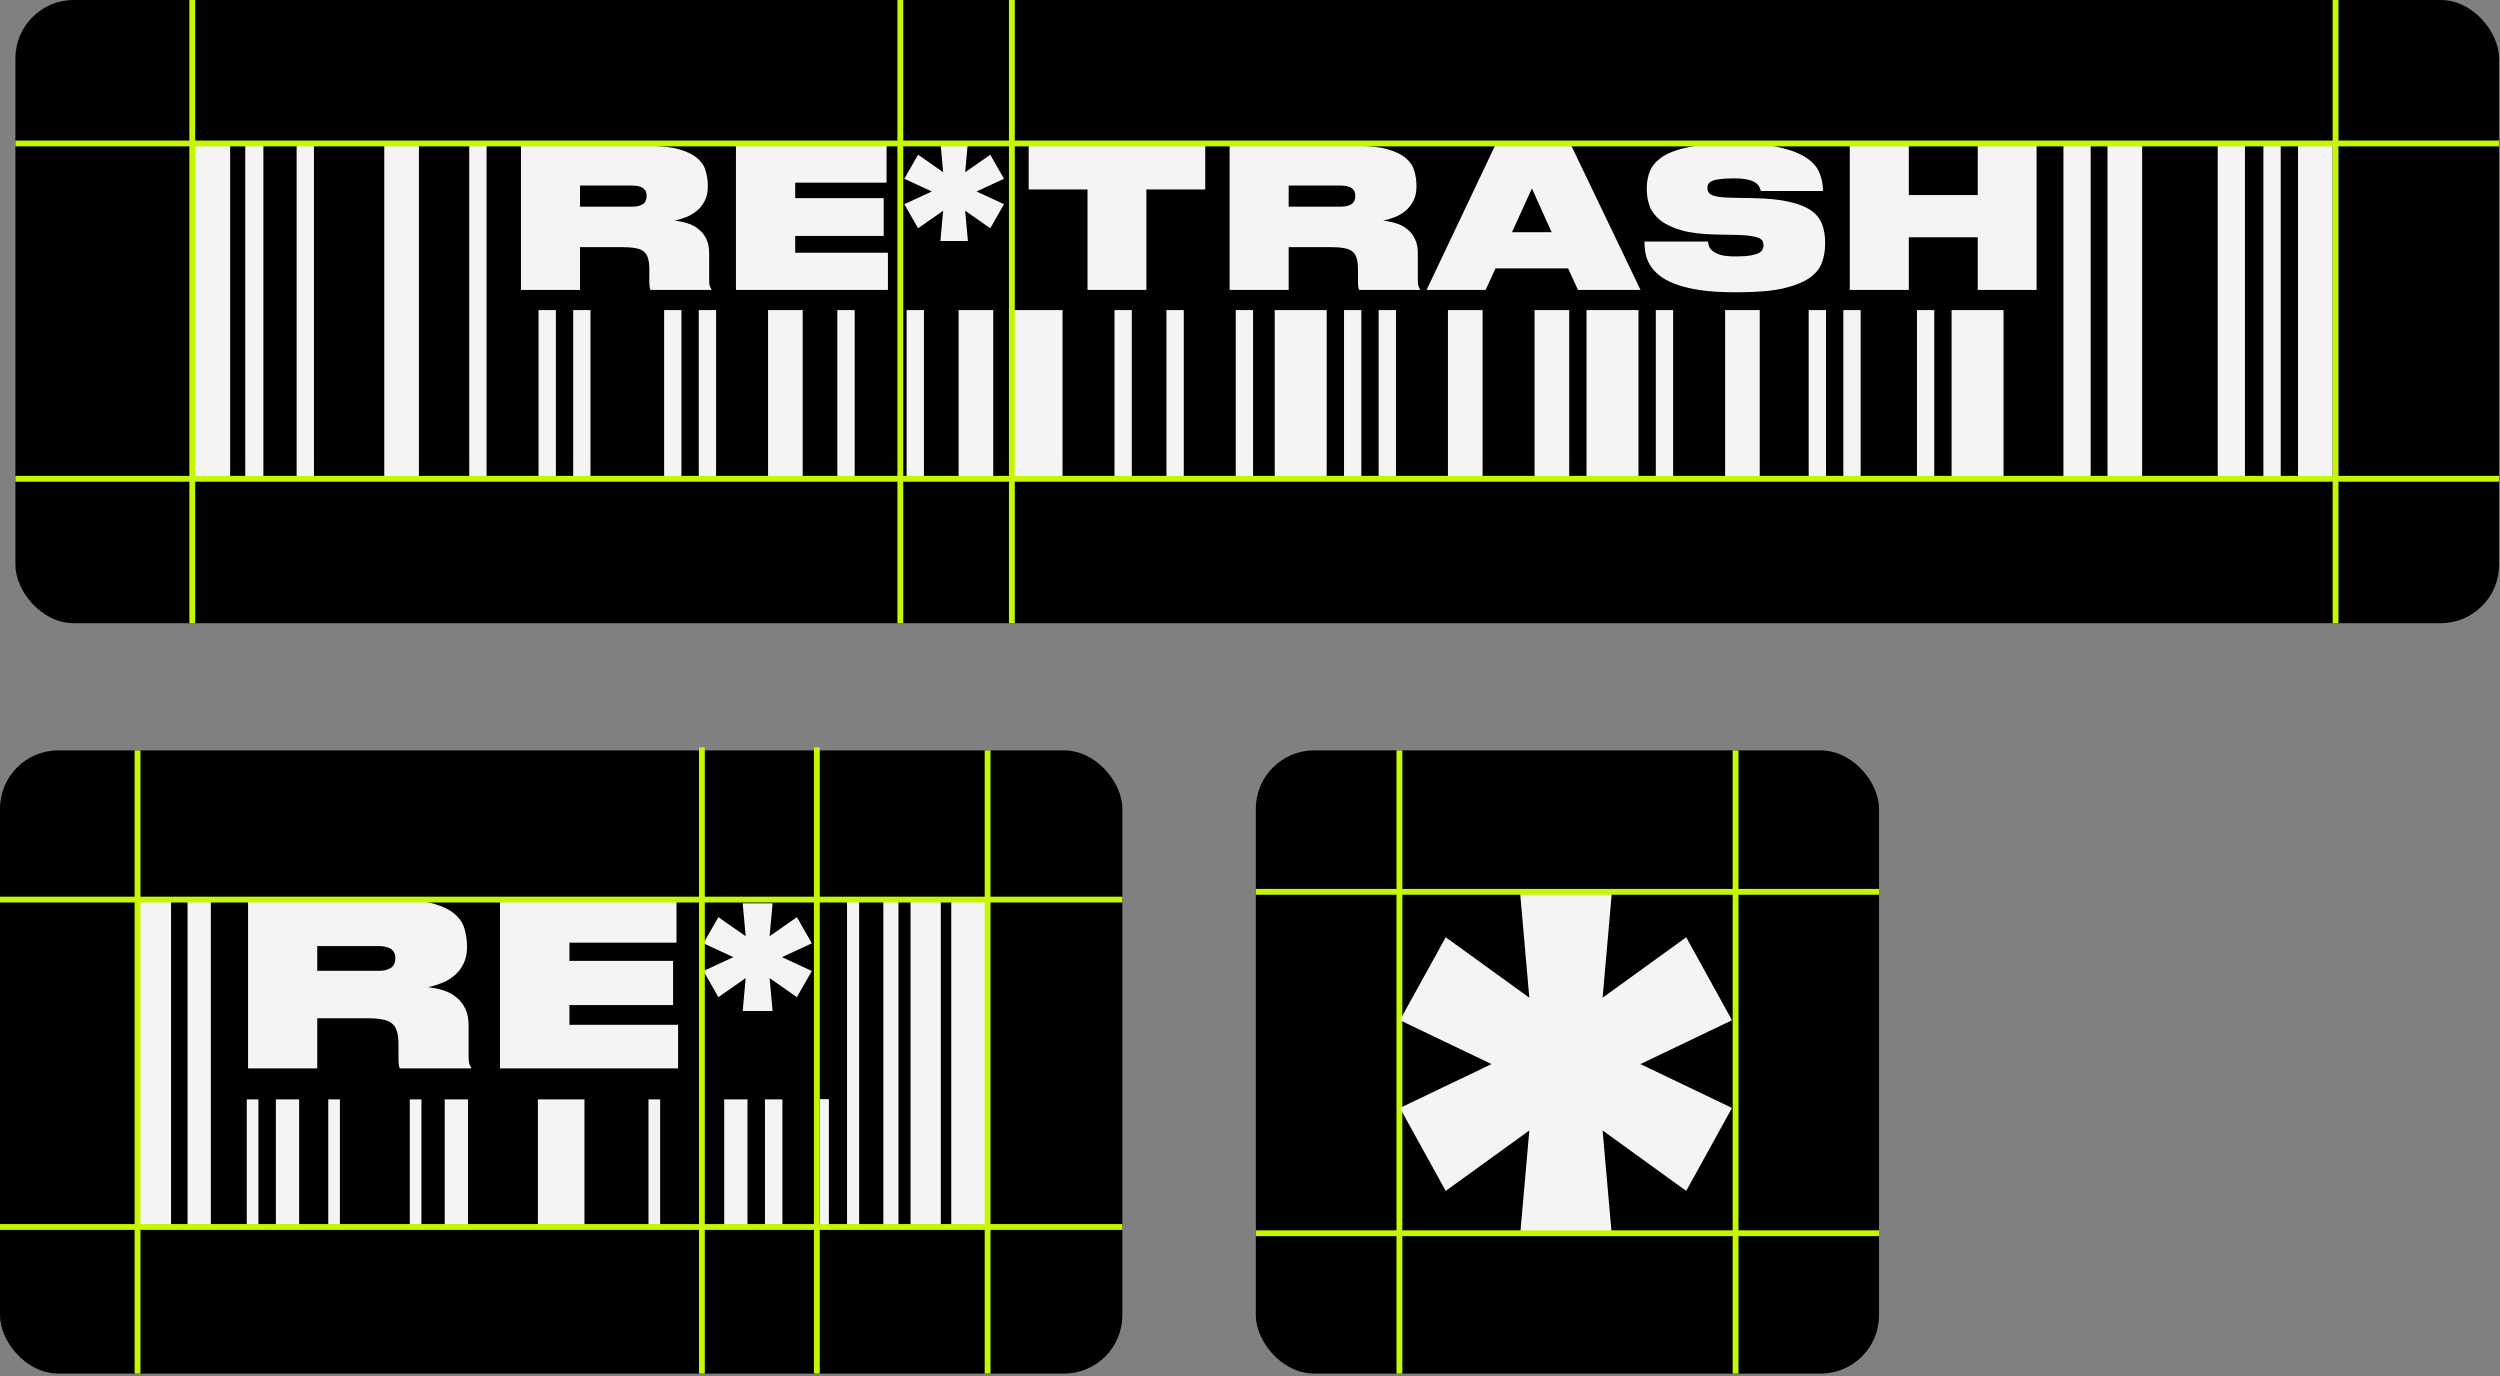 <svg width="643" height="354" viewBox="0 0 643 354" fill="none" xmlns="http://www.w3.org/2000/svg">
<rect x="0" y="0" width="643" height="354" fill="#808080" stroke="none"/>
<rect x="3.962" y="-0" width="638.797" height="160.283" rx="15" fill="black"/>
<path d="M49.091 37.55V123.138H59.195V37.55H49.091Z" fill="#F4F4F4"/>
<path d="M63.081 37.55V123.138H67.744V37.55H63.081Z" fill="#F4F4F4"/>
<path d="M76.293 37.55V123.138H80.749V37.55H76.293Z" fill="#F4F4F4"/>
<path d="M98.833 37.55V123.138H107.743V37.55H98.833Z" fill="#F4F4F4"/>
<path d="M120.692 37.553V123.14H125.147V37.553H120.692Z" fill="#F4F4F4"/>
<path d="M138.511 79.753V123.14H142.967V79.753H138.511Z" fill="#F4F4F4"/>
<path d="M147.423 79.753V123.14H151.878V79.753H147.423Z" fill="#F4F4F4"/>
<path d="M170.811 79.753V123.14H175.266V79.753H170.811Z" fill="#F4F4F4"/>
<path d="M179.722 79.753V123.14H184.177V79.753H179.722Z" fill="#F4F4F4"/>
<path d="M197.545 79.753V123.14H206.455V79.753H197.545Z" fill="#F4F4F4"/>
<path d="M215.364 79.753V123.14H219.819V79.753H215.364Z" fill="#F4F4F4"/>
<path d="M233.184 79.753V123.14H237.639V79.753H233.184Z" fill="#F4F4F4"/>
<path d="M246.551 79.753V123.14H255.462V79.753H246.551Z" fill="#F4F4F4"/>
<path d="M259.918 79.753V123.14H273.284V79.753H259.918Z" fill="#F4F4F4"/>
<path d="M286.649 79.753V123.14H291.104V79.753H286.649Z" fill="#F4F4F4"/>
<path d="M300.013 79.753V123.14H304.468V79.753H300.013Z" fill="#F4F4F4"/>
<path d="M317.836 79.753V123.14H322.291V79.753H317.836Z" fill="#F4F4F4"/>
<path d="M327.859 79.753V123.14H341.225V79.753H327.859Z" fill="#F4F4F4"/>
<path d="M345.682 79.753V123.14H350.138V79.753H345.682Z" fill="#F4F4F4"/>
<path d="M354.591 79.753V123.14H359.046V79.753H354.591Z" fill="#F4F4F4"/>
<path d="M372.41 79.753V123.14H381.321V79.753H372.41Z" fill="#F4F4F4"/>
<path d="M394.689 79.753V123.14H403.599V79.753H394.689Z" fill="#F4F4F4"/>
<path d="M408.053 79.753V123.14H421.418V79.753H408.053Z" fill="#F4F4F4"/>
<path d="M425.875 79.753V123.14H430.33V79.753H425.875Z" fill="#F4F4F4"/>
<path d="M443.695 79.753V123.14H452.606V79.753H443.695Z" fill="#F4F4F4"/>
<path d="M465.195 79.753V123.14H469.651V79.753H465.195Z" fill="#F4F4F4"/>
<path d="M474.104 79.753V123.14H478.559V79.753H474.104Z" fill="#F4F4F4"/>
<path d="M493.039 79.753V123.14H497.494V79.753H493.039Z" fill="#F4F4F4"/>
<path d="M501.95 79.753V123.14H515.316V79.753H501.95Z" fill="#F4F4F4"/>
<path d="M530.718 37.348V122.936H537.72V37.348H530.718Z" fill="#F4F4F4"/>
<path d="M542.048 37.553V123.14H550.959V37.553H542.048Z" fill="#F4F4F4"/>
<path d="M570.399 37.348V122.936H577.402V37.348H570.399Z" fill="#F4F4F4"/>
<path d="M582.143 37.553V123.14H586.599V37.553H582.143Z" fill="#F4F4F4"/>
<path d="M591.055 37.553V123.14H599.965V37.553H591.055Z" fill="#F4F4F4"/>
<path d="M149.182 53.154H162.578C163.374 53.154 164.005 53.071 164.47 52.905C164.968 52.739 165.35 52.54 165.615 52.308C165.881 52.042 166.063 51.743 166.163 51.411C166.263 51.08 166.312 50.731 166.312 50.366V50.316C166.312 49.984 166.263 49.669 166.163 49.37C166.063 49.071 165.881 48.805 165.615 48.573C165.35 48.307 164.968 48.108 164.47 47.975C164.005 47.809 163.374 47.727 162.578 47.727H149.182V53.154ZM173.483 56.74C174.645 56.873 175.757 57.105 176.819 57.437C177.915 57.769 178.861 58.267 179.658 58.931C180.488 59.562 181.152 60.391 181.65 61.421C182.148 62.416 182.397 63.645 182.397 65.106V71.928C182.397 72.658 182.446 73.189 182.546 73.521C182.646 73.82 182.778 74.085 182.944 74.318V74.567H167.308C167.242 74.467 167.175 74.251 167.109 73.919C167.043 73.588 167.009 73.09 167.009 72.426V69.288C167.009 68.093 166.893 67.131 166.661 66.4C166.429 65.637 166.047 65.056 165.516 64.657C164.984 64.226 164.271 63.944 163.374 63.811C162.478 63.645 161.366 63.562 160.038 63.562H149.182V74.567H133.994V37.518H166.661C169.981 37.518 172.653 37.817 174.678 38.414C176.703 38.979 178.264 39.742 179.359 40.705C180.455 41.635 181.168 42.714 181.5 43.942C181.865 45.17 182.048 46.448 182.048 47.776V48.025C182.048 49.42 181.782 50.631 181.251 51.66C180.753 52.656 180.089 53.503 179.259 54.2C178.43 54.897 177.5 55.445 176.471 55.843C175.475 56.242 174.479 56.541 173.483 56.74ZM228.028 37.518V46.98H204.524V50.963H227.281V60.674H204.524V65.006H228.376V74.567H189.286V37.518H228.028ZM279.712 48.722H264.573V37.518H309.988V48.722H294.85V74.567H279.712V48.722ZM331.446 53.154H344.841C345.638 53.154 346.268 53.071 346.733 52.905C347.231 52.739 347.613 52.54 347.879 52.308C348.144 52.042 348.327 51.743 348.426 51.411C348.526 51.08 348.576 50.731 348.576 50.366V50.316C348.576 49.984 348.526 49.669 348.426 49.37C348.327 49.071 348.144 48.805 347.879 48.573C347.613 48.307 347.231 48.108 346.733 47.975C346.268 47.809 345.638 47.727 344.841 47.727H331.446V53.154ZM355.746 56.74C356.908 56.873 358.02 57.105 359.083 57.437C360.178 57.769 361.124 58.267 361.921 58.931C362.751 59.562 363.415 60.391 363.913 61.421C364.411 62.416 364.66 63.645 364.66 65.106V71.928C364.66 72.658 364.71 73.189 364.809 73.521C364.909 73.82 365.042 74.085 365.208 74.318V74.567H349.572C349.505 74.467 349.439 74.251 349.372 73.919C349.306 73.588 349.273 73.09 349.273 72.426V69.288C349.273 68.093 349.157 67.131 348.924 66.4C348.692 65.637 348.31 65.056 347.779 64.657C347.248 64.226 346.534 63.944 345.638 63.811C344.741 63.645 343.629 63.562 342.301 63.562H331.446V74.567H316.258V37.518H348.924C352.244 37.518 354.916 37.817 356.942 38.414C358.967 38.979 360.527 39.742 361.622 40.705C362.718 41.635 363.432 42.714 363.764 43.942C364.129 45.17 364.311 46.448 364.311 47.776V48.025C364.311 49.42 364.046 50.631 363.515 51.66C363.017 52.656 362.353 53.503 361.523 54.2C360.693 54.897 359.763 55.445 358.734 55.843C357.738 56.242 356.742 56.541 355.746 56.74ZM394.008 48.473L388.879 59.727H399.087L394.008 48.473ZM403.32 69.039H384.646L382.106 74.567H366.918L384.497 37.518H404.166L421.944 74.567H405.859L403.32 69.039ZM445.962 75.164C442.477 75.164 439.472 74.965 436.949 74.567C434.459 74.168 432.368 73.637 430.675 72.973C428.982 72.309 427.621 71.546 426.591 70.683C425.562 69.82 424.782 68.907 424.251 67.944C423.72 66.981 423.371 66.018 423.205 65.056C423.039 64.06 422.956 63.13 422.956 62.267V62.118H439.29C439.323 62.45 439.406 62.831 439.539 63.263C439.671 63.695 439.97 64.11 440.435 64.508C440.9 64.906 441.58 65.255 442.477 65.554C443.406 65.819 444.668 65.952 446.261 65.952H446.56C448.087 65.952 449.315 65.869 450.245 65.703C451.174 65.537 451.888 65.321 452.386 65.056C452.884 64.79 453.199 64.491 453.332 64.159C453.498 63.827 453.581 63.495 453.581 63.163C453.581 62.798 453.515 62.45 453.382 62.118C453.249 61.786 452.95 61.504 452.486 61.271C452.021 61.039 451.34 60.856 450.444 60.723C449.581 60.557 448.402 60.458 446.908 60.425L441.58 60.325C437.928 60.259 434.941 59.91 432.617 59.279C430.293 58.615 428.45 57.752 427.089 56.69C425.761 55.628 424.832 54.416 424.301 53.055C423.803 51.694 423.554 50.249 423.554 48.722V48.324C423.554 46.631 423.869 45.087 424.5 43.693C425.164 42.299 426.309 41.103 427.936 40.108C429.563 39.112 431.737 38.348 434.459 37.817C437.181 37.253 440.617 36.97 444.767 36.97H447.108C451.755 36.97 455.507 37.336 458.362 38.066C461.217 38.763 463.424 39.693 464.985 40.855C466.545 41.983 467.574 43.278 468.072 44.739C468.603 46.166 468.869 47.594 468.869 49.021V49.121H452.884C452.818 48.789 452.685 48.44 452.486 48.075C452.32 47.677 451.988 47.312 451.49 46.98C451.025 46.648 450.344 46.382 449.448 46.183C448.585 45.984 447.456 45.884 446.062 45.884H445.713C444.286 45.884 443.14 45.95 442.277 46.083C441.414 46.183 440.75 46.349 440.285 46.581C439.821 46.814 439.505 47.079 439.339 47.378C439.207 47.677 439.14 48.009 439.14 48.374C439.14 48.739 439.223 49.071 439.389 49.37C439.555 49.669 439.854 49.934 440.285 50.166C440.75 50.366 441.398 50.532 442.228 50.664C443.057 50.764 444.136 50.831 445.464 50.864L450.942 50.963C454.726 51.03 457.814 51.345 460.204 51.909C462.594 52.441 464.47 53.188 465.831 54.15C467.192 55.113 468.122 56.275 468.62 57.636C469.151 58.997 469.416 60.541 469.416 62.267V62.865C469.416 64.458 469.151 66.002 468.62 67.496C468.122 68.956 467.076 70.268 465.483 71.43C463.889 72.558 461.632 73.471 458.71 74.168C455.789 74.832 451.921 75.164 447.108 75.164H445.962ZM475.762 37.518H490.95V50.166H508.678V37.518H523.816V74.567H508.678V61.022H490.95V74.567H475.762V37.518Z" fill="#F4F4F4"/>
<path d="M241.876 61.981L242.583 54.2L236.129 58.709L232.592 52.52L239.666 49.248L232.592 45.977L236.129 39.788L242.583 44.297L241.876 36.516H248.949L248.242 44.297L254.697 39.788L258.233 45.977L251.16 49.248L258.233 52.52L254.697 58.709L248.242 54.2L248.949 61.981H241.876Z" fill="#F4F4F4"/>
<line x1="3.962" y1="36.896" x2="642.761" y2="36.896" stroke="#C5F700" stroke-width="1.5"/>
<line x1="3.962" y1="123.143" x2="642.759" y2="123.143" stroke="#C5F700" stroke-width="1.5"/>
<line x1="49.451" y1="-0.001" x2="49.451" y2="160.284" stroke="#C5F700" stroke-width="1.5"/>
<line x1="600.706" y1="-0.001" x2="600.706" y2="160.284" stroke="#C5F700" stroke-width="1.5"/>
<line x1="231.563" y1="-0.001" x2="231.563" y2="160.283" stroke="#C5F700" stroke-width="1.5"/>
<line x1="260.251" y1="-0.001" x2="260.251" y2="160.283" stroke="#C5F700" stroke-width="1.5"/>
<rect x="-0" y="193" width="288.665" height="160.283" rx="15" fill="black"/>
<path d="M81.599 249.696H97.297C98.231 249.696 98.97 249.599 99.514 249.404C100.098 249.21 100.545 248.976 100.857 248.704C101.168 248.393 101.382 248.042 101.498 247.653C101.615 247.264 101.674 246.856 101.674 246.428V246.37C101.674 245.981 101.615 245.611 101.498 245.261C101.382 244.911 101.168 244.6 100.857 244.327C100.545 244.016 100.098 243.783 99.514 243.627C98.97 243.432 98.231 243.335 97.297 243.335H81.599V249.696ZM110.077 253.897C111.438 254.053 112.742 254.325 113.987 254.714C115.27 255.103 116.379 255.687 117.313 256.465C118.285 257.204 119.063 258.177 119.647 259.383C120.231 260.55 120.522 261.989 120.522 263.701V271.696C120.522 272.552 120.581 273.174 120.697 273.563C120.814 273.913 120.97 274.225 121.164 274.497V274.789H102.841C102.763 274.672 102.685 274.419 102.607 274.03C102.529 273.641 102.491 273.058 102.491 272.279V268.603C102.491 267.203 102.354 266.074 102.082 265.218C101.81 264.324 101.362 263.643 100.74 263.176C100.117 262.67 99.281 262.34 98.231 262.184C97.18 261.989 95.877 261.892 94.321 261.892H81.599V274.789H63.801V231.372H102.082C105.972 231.372 109.104 231.722 111.477 232.423C113.85 233.084 115.679 233.979 116.963 235.107C118.246 236.196 119.083 237.461 119.472 238.9C119.9 240.34 120.114 241.837 120.114 243.394V243.685C120.114 245.319 119.803 246.739 119.18 247.945C118.597 249.112 117.819 250.104 116.846 250.921C115.873 251.738 114.784 252.38 113.578 252.847C112.411 253.314 111.244 253.664 110.077 253.897ZM173.996 231.372V242.46H146.453V247.128H173.121V258.508H146.453V263.584H174.405V274.789H128.596V231.372H173.996Z" fill="#F4F4F4"/>
<path d="M35.012 230.834V315.644H43.997V230.834H35.012Z" fill="#F4F4F4"/>
<path d="M48.239 230.834V315.644H54.23V230.834H48.239Z" fill="#F4F4F4"/>
<path d="M70.952 282.762V315.991H76.942V282.762H70.952Z" fill="#F4F4F4"/>
<path d="M227.196 231.126V315.935H231.086V231.126H227.196Z" fill="#F4F4F4"/>
<path d="M63.467 282.762V315.991H66.462V282.762H63.467Z" fill="#F4F4F4"/>
<path d="M105.394 282.762V315.991H108.389V282.762H105.394Z" fill="#F4F4F4"/>
<path d="M84.429 282.762V315.991H87.424V282.762H84.429Z" fill="#F4F4F4"/>
<path d="M114.382 282.762V315.991H120.372V282.762H114.382Z" fill="#F4F4F4"/>
<path d="M138.341 282.762V315.991H150.321V282.762H138.341Z" fill="#F4F4F4"/>
<path d="M166.795 282.762V315.991H169.79V282.762H166.795Z" fill="#F4F4F4"/>
<path d="M217.859 231.126V315.935H220.971V231.126H217.859Z" fill="#F4F4F4"/>
<path d="M186.262 282.762V315.991H192.252V282.762H186.262Z" fill="#F4F4F4"/>
<path d="M196.745 282.762V315.991H201.237V282.762H196.745Z" fill="#F4F4F4"/>
<path d="M210.856 282.704V315.935H213.191V282.704H210.856Z" fill="#F4F4F4"/>
<path d="M234.199 231.126V315.935H241.979V231.126H234.199Z" fill="#F4F4F4"/>
<path d="M244.666 231.126V315.991H253.651V231.126H244.666Z" fill="#F4F4F4"/>
<path d="M191.018 260.026L191.787 251.564L184.768 256.468L180.922 249.737L188.614 246.18L180.922 242.622L184.768 235.891L191.787 240.795L191.018 232.333H198.71L197.941 240.795L204.96 235.891L208.806 242.622L201.114 246.18L208.806 249.737L204.96 256.468L197.941 251.564L198.71 260.026H191.018Z" fill="#F4F4F4"/>
<line x1="35.374" y1="192.999" x2="35.374" y2="353.284" stroke="#C5F700" stroke-width="1.5"/>
<line x1="180.527" y1="192.221" x2="180.527" y2="353.283" stroke="#C5F700" stroke-width="1.5"/>
<line x1="210.093" y1="192.221" x2="210.093" y2="353.283" stroke="#C5F700" stroke-width="1.5"/>
<line x1="254.012" y1="192.999" x2="254.012" y2="353.284" stroke="#C5F700" stroke-width="1.5"/>
<line x1="-0" y1="231.375" x2="288.665" y2="231.375" stroke="#C5F700" stroke-width="1.5"/>
<line x1="-0" y1="315.579" x2="288.665" y2="315.579" stroke="#C5F700" stroke-width="1.5"/>
<rect x="323" y="193.001" width="160.283" height="160.283" rx="15" fill="black"/>
<line x1="359.93" y1="193" x2="359.93" y2="353.285" stroke="#C5F700" stroke-width="1.5"/>
<line x1="446.391" y1="193" x2="446.391" y2="353.285" stroke="#C5F700" stroke-width="1.5"/>
<path d="M390.984 317.583L393.34 290.755L371.839 306.303L360.058 284.963L383.621 273.683L360.058 262.403L371.839 241.063L393.34 256.611L390.984 229.783H414.546L412.19 256.611L433.69 241.063L445.471 262.403L421.909 273.683L445.471 284.963L433.69 306.303L412.19 290.755L414.546 317.583H390.984Z" fill="#F4F4F4"/>
<line x1="323" y1="317.187" x2="483.283" y2="317.187" stroke="#C5F700" stroke-width="1.5"/>
<line x1="323" y1="229.376" x2="483.283" y2="229.376" stroke="#C5F700" stroke-width="1.5"/>
</svg>
